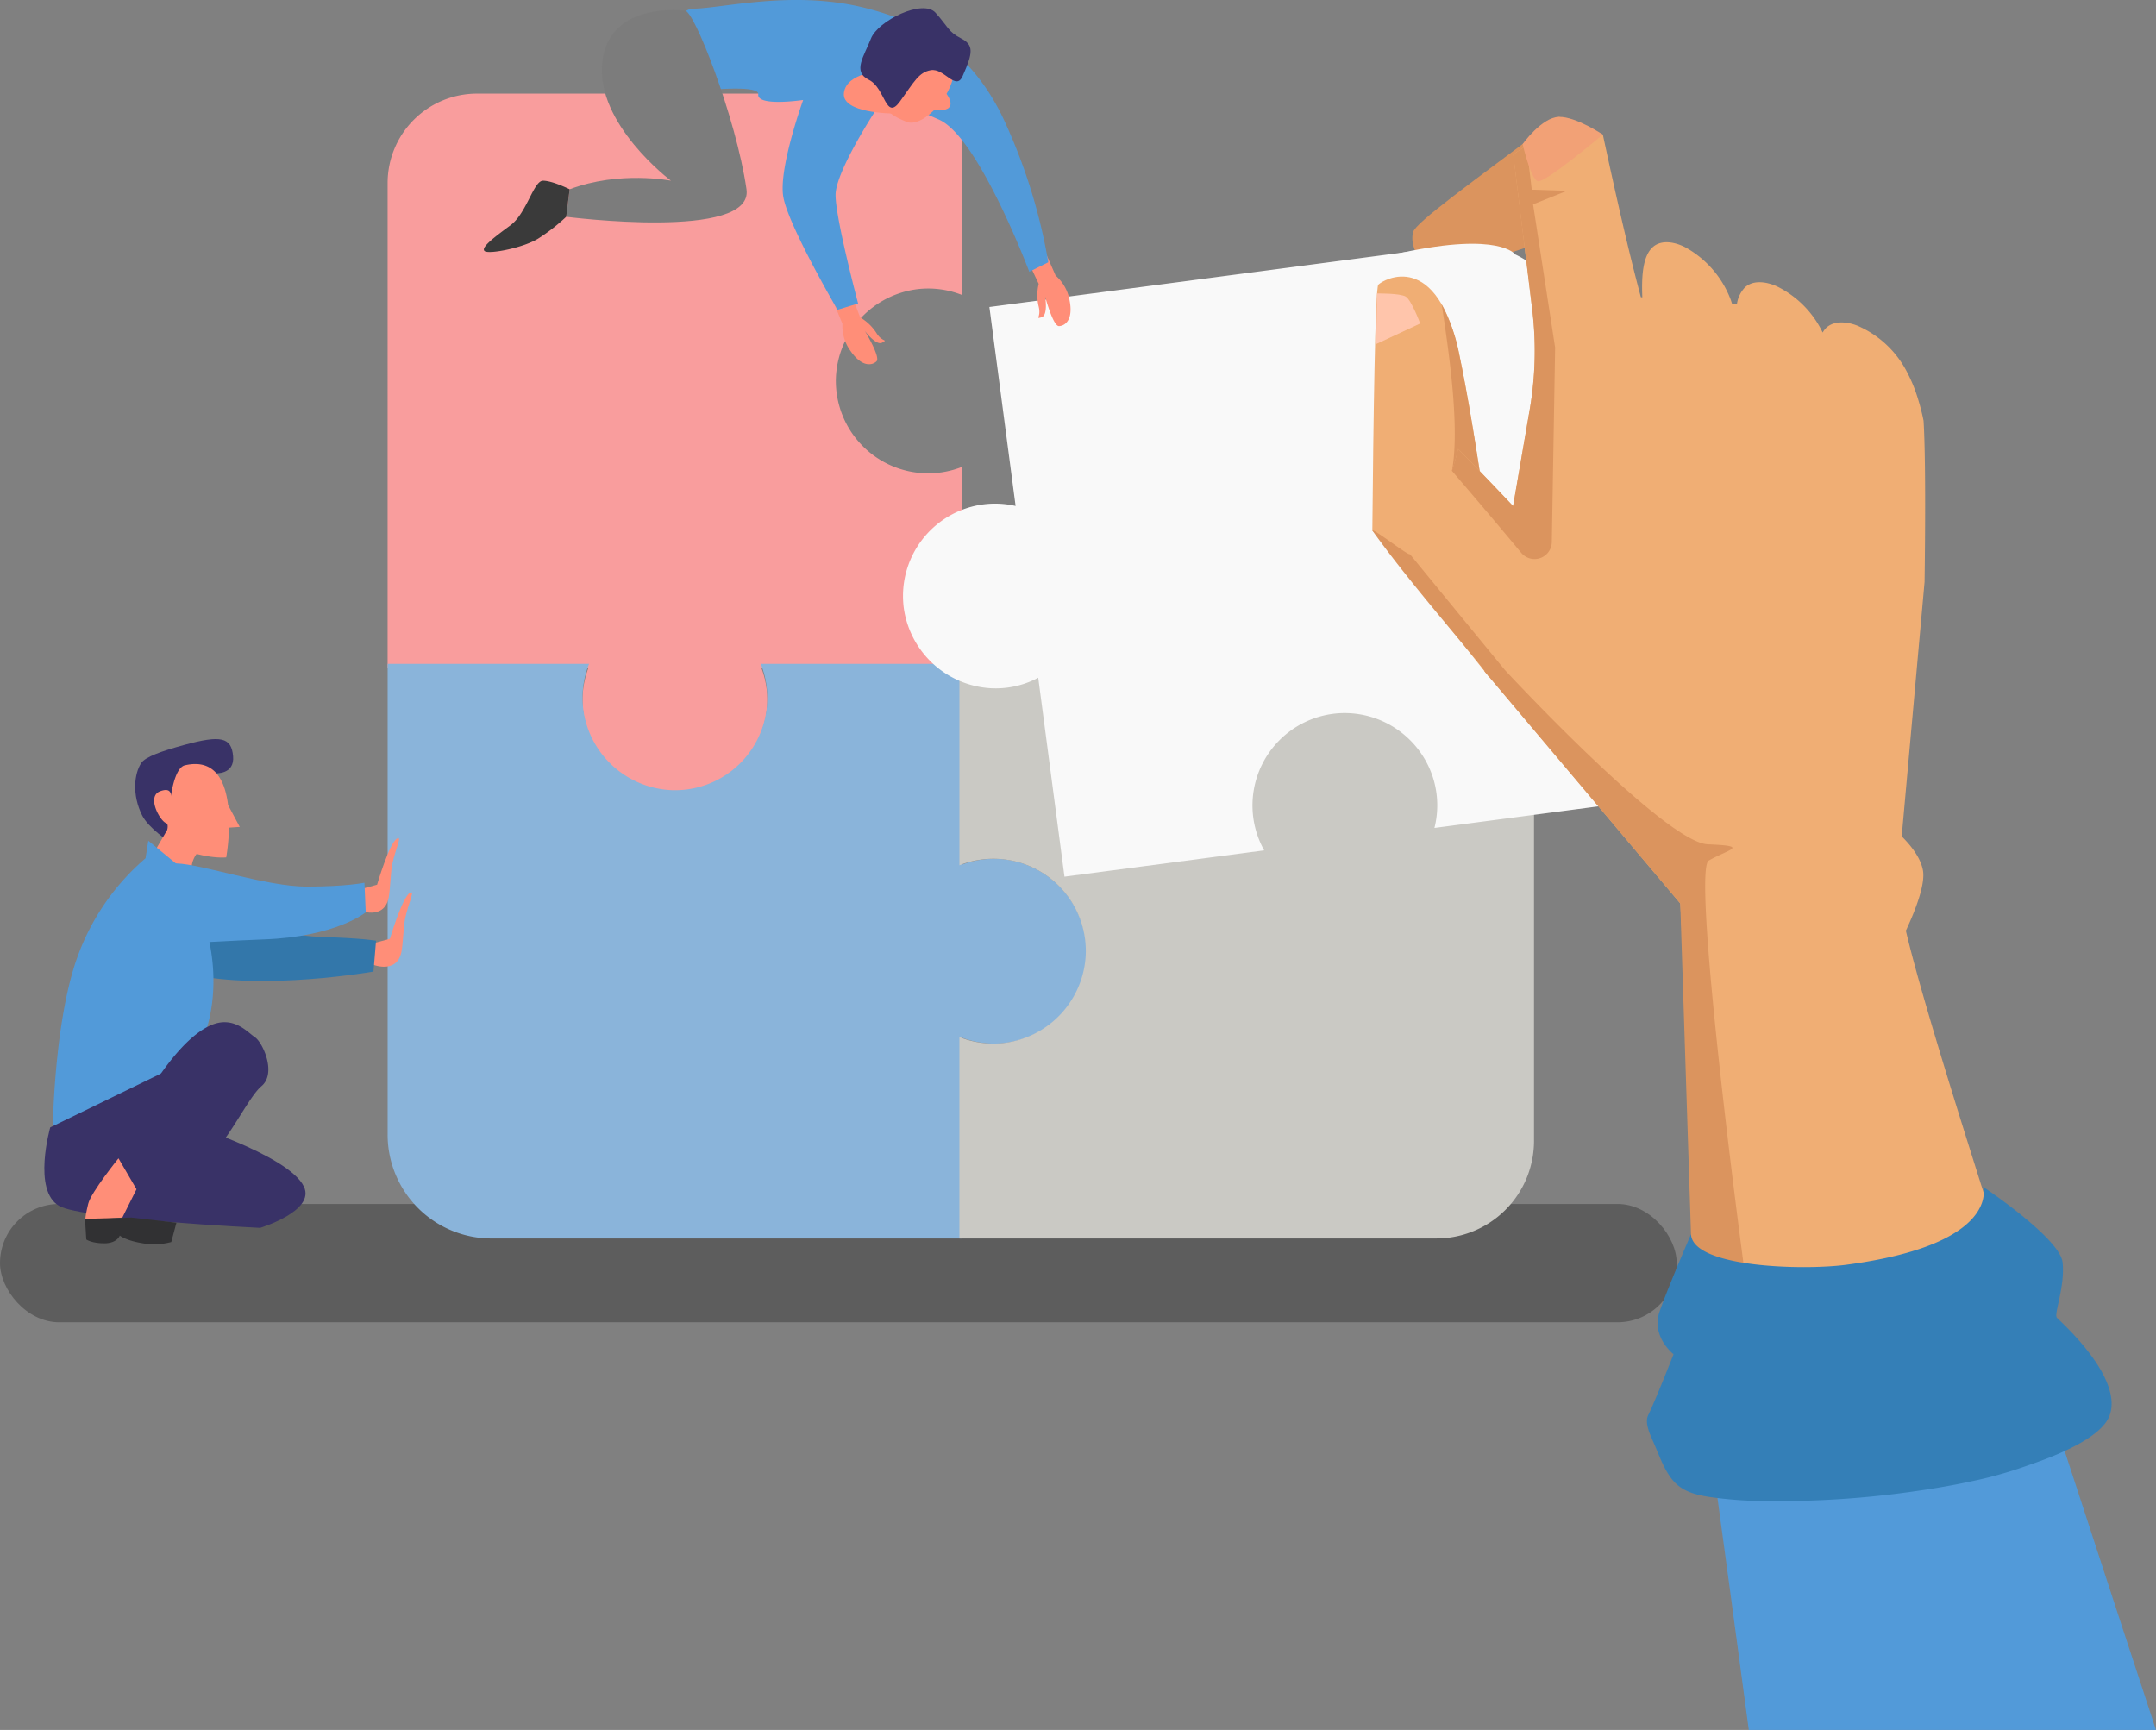 <svg xmlns="http://www.w3.org/2000/svg" width="467.214" height="374.886" viewBox="0 0 467.214 374.886"><rect x="0" y="0" width="467.214" height="374.886" fill="#808080" stroke="none"/><g transform="translate(-878.01 441.122)"><rect width="363.348" height="25.639" rx="12.82" transform="translate(1241.359 -154.584) rotate(-180)" opacity="0.27" style="isolation:isolate"/><path d="M981.382-420.835h105.146v43.653a19.9,19.9,0,0,0-9.389-1.313,20.189,20.189,0,0,0-17.989,19.322,20.022,20.022,0,0,0,20.013,20.62,19.941,19.941,0,0,0,7.365-1.417v43.654h-43.49a19.548,19.548,0,0,1,.885,10.642,20.231,20.231,0,0,1-19.48,16.269,20.022,20.022,0,0,1-20.2-20.022,19.855,19.855,0,0,1,1.253-6.889h-43.49V-401.462A19.374,19.374,0,0,1,981.382-420.835Z" fill="#f99d9d"/><path d="M962.009-195.253V-297.266h43.654a19.884,19.884,0,0,0-1.314,9.389,20.189,20.189,0,0,0,19.323,17.989,20.022,20.022,0,0,0,20.619-20.014,19.938,19.938,0,0,0-1.416-7.364h43.653v43.49a19.549,19.549,0,0,1,10.642-.886,20.232,20.232,0,0,1,16.269,19.481,20.022,20.022,0,0,1-20.021,20.2,19.857,19.857,0,0,1-6.89-1.253v43.49H984.515A22.507,22.507,0,0,1,962.009-195.253Z" fill="#8ab4da"/><path d="M1189.284-172.747H1085.917V-216.4a19.885,19.885,0,0,0,9.389,1.314A20.19,20.19,0,0,0,1113.3-234.41a20.022,20.022,0,0,0-20.014-20.619,19.935,19.935,0,0,0-7.364,1.416v-43.653h43.489a19.558,19.558,0,0,1-.885-10.642A20.232,20.232,0,0,1,1148-324.177a20.021,20.021,0,0,1,20.2,20.021,19.88,19.88,0,0,1-1.252,6.89h43.489V-193.9A21.151,21.151,0,0,1,1189.284-172.747Z" fill="#cac9c4"/><path d="M1218.763-368.907l13.374,101.5-43.279,5.7a19.916,19.916,0,0,0-.263-10.733,20.111,20.111,0,0,0-19.853-14.151,20.026,20.026,0,0,0-19.144,22.628,19.947,19.947,0,0,0,2.366,7.117l-43.279,5.7L1103-294.26a19.558,19.558,0,0,1-10.435,2.268,20.233,20.233,0,0,1-18.675-17.188,20.023,20.023,0,0,1,17.212-22.64,19.884,19.884,0,0,1,6.994.342l-5.681-43.116,101.5-13.374A22.142,22.142,0,0,1,1218.763-368.907Z" fill="#f9f9f9"/><path d="M1101.1-383.827l2,4.215a10.508,10.508,0,0,0-.024,4.841c.638,2.4-.837,2.82.638,2.4s.781-4.493.781-4.493,1.705,6.458,3.006,6.415,3.49-1.42,2.008-6.769a9.268,9.268,0,0,0-2.745-4.189L1104.751-386Z" fill="#ff8e78"/><path d="M1062.755-376.708l1.649,4.366a10.512,10.512,0,0,1,3.505,3.338c1.285,2.124,2.612,1.353,1.285,2.124s-3.779-2.554-3.779-2.554,3.471,5.707,2.537,6.615-3.442,1.53-6.269-3.247a9.28,9.28,0,0,1-1.115-4.884l-1.907-4.631Z" fill="#ff8e78"/><path d="M955.772-243.894s5.342,2.314,6.44-2.592c.347-1.552.451-5.813.806-7.419.767-3.469,2.179-6.178,1.017-5.488-1.7,1.01-4.31,9.987-4.31,9.987l-5.379,1.464Z" fill="#ff8e78"/><path d="M958.536-232.184s5.335,2.331,6.449-2.57c.353-1.552.471-5.812.831-7.417.779-3.466,2.2-6.171,1.035-5.484-1.7,1-4.343,9.972-4.343,9.972l-5.384,1.445Z" fill="#ff8e78"/><path d="M910.941-250.671c6.976-2.79,18.976,12,36.279,12.558,9.52.307,12.279.838,12.279.838l-.558,6.7s-24,4.186-39.628.558S903.964-247.88,910.941-250.671Z" fill="#37a"/><path d="M1067.906-417.4s-8.826,13.387-8.826,18.54,4.885,23.5,4.885,23.5l-4.465,1.374s-10.724-18.347-11.755-24.529,4.313-20.941,4.313-20.941-10.075,1.506-9.731-1.242-19.578,0-19.578,0-.344-18.547,5.495-18.547,21.1-3.978,36.417-.358c11.207,2.649,23,8.258,30.56,23.714a122.373,122.373,0,0,1,9.96,31.6l-4.121,2.061s-10.991-29.2-19.578-32.973S1072.534-419.592,1067.906-417.4Z" fill="#529ad9"/><path d="M924.615-273.554s4.279.372,3.907-3.721-2.655-4.592-10.6-2.419c-4.956,1.355-8.416,2.586-9.3,3.909-1.532,2.3-2.043,6.895.182,11.347,1.395,2.79,5.954,5.767,5.954,5.767Z" fill="#393267"/><path d="M921.266-256.81s-3.069,2.511-1.116,6.976l-9.488-5.3,3.907-6.7Z" fill="#ff8e78"/><path d="M923.22-237.834l-1.675-11.72-11.393-9.376-.607,3.794a50.885,50.885,0,0,0-14.79,21.488c-5.024,13.954-5.3,36.838-5.3,36.838L919.871-211.6S926.848-221.368,923.22-237.834Z" fill="#529ad9"/><path d="M890.848-179.787c5.059,2.891,43.535,4.744,43.535,4.744s12-3.628,9.488-8.93c-3.332-7.035-27.07-14.233-27.07-14.233l2.512-13.4L888.894-196.81S884.987-183.136,890.848-179.787Z" fill="#393267"/><path d="M916.243-254.02c5.586.17,19.535,5.024,28.186,5.024s12.558-.838,12.558-.838l.279,6.419s-6.418,5.3-22.046,5.861-22.6,1.953-25.954-1.675S907.034-254.3,916.243-254.02Z" fill="#529ad9"/><path d="M923.5-218.857c5.048-2.33,8.093,1.395,9.767,2.512s4.744,7.814,1.4,10.6-8.652,15.349-14.512,17.861a128.27,128.27,0,0,1-12.558,4.465s-3.07-4.744-5.861-4.744C901.731-188.159,912.615-213.834,923.5-218.857Z" fill="#393267"/><path d="M903.685-190.113s-5.963,7.387-6.558,9.843c-.953,3.93-.511,3.575-.511,3.575l7.906-.581,3.07-6.139Z" fill="#ff8e78"/><path d="M906.476-177.276l9.767,1.117-1.116,4.186a14.275,14.275,0,0,1-6.14.279c-3.628-.558-5.023-1.675-5.023-1.675s-.558,1.675-3.349,1.675-3.907-.837-3.907-.837L896.429-177Z" fill="#313133"/><path d="M1071.491-416.53s-11.163,0-10.6-4.465,8.344-4.789,8.344-4.789Z" fill="#ff8e78"/><path d="M1074.372-432.223c2.71,1.4.68,4.5.68,4.5s5.186-3.645,7.276-2.428c3.318,1.933,2.777,5.912.8,9.37.611.864,1.442,2.4.3,3.167a3.733,3.733,0,0,1-2.884.238c-2.026,2.06-4.371,3.313-6.023,2.667-5.245-2.05-4.819-3.67-6.754-6.782-.927-1.49,1.869-3.252,1.463-4.289C1068.711-427.111,1071.549-433.684,1074.372-432.223Z" fill="#ff8e78"/><path d="M1086.618-424.635c2.271-5.112,2.45-6.725-.374-8.186s-2.77-2.512-5.513-5.55-12.471,1.736-13.985,5.611-4.054,7.17-.455,8.934,3.625,9.01,6.742,4.691,4.076-6.313,6.668-6.774C1082.655-426.434,1085.13-421.286,1086.618-424.635Z" fill="#393267"/><path d="M1026.384-438.8s-16.372-2.233-17.86,11.162,14.883,25.675,14.883,25.675-11.163-2.233-21.953,1.86l-.744,5.954s40.682,5.247,39.069-5.954C1037.557-415.541,1028.259-439.4,1026.384-438.8Z" fill="#7c7c7c"/><path d="M1001.454-400.105s-3.721-1.86-5.768-1.86-3.535,7.069-7.069,9.674-6.512,4.837-5.582,5.581,8.563-.737,11.721-2.79a40.079,40.079,0,0,0,5.954-4.651Z" fill="#3a3a3a"/><path d="M912.706-269.656c2.857-1.071,2.306,1.4,2.306,1.4s.719-6.483,3.075-7.028c6.442-1.49,8.7,3.333,9.346,8.609l2.531,4.746-2.327.156a47.7,47.7,0,0,1-.6,6.449c-3.28.239-8.957-.932-12.279-3.349-1.42-1.032.269-3.7-.772-4.089C912.65-263.264,909.729-268.54,912.706-269.656Z" fill="#ff8e78"/><path d="M1345.224-66.236c-10.908-33.04-27.122-83.159-36.441-111.082l-64.7,16.069s7.861,57.221,12.9,95.013Z" fill="#529ad9"/><path d="M1215.839-415.793c-19.15,14.385-31.069,22.877-31.609,24.974-1.15,4.461,4.213,10.435,7.269,8.936l36.5-11.851c-.2-2.721-.481-5.464-.534-8.075C1225.889-409.253,1221.1-414.4,1215.839-415.793Z" fill="#db945e"/><path d="M1198.663-339c-1.295-8.513-2.791-17.416-4.376-25.048-4.81-23.149-16.443-16.553-17.593-15.385-.673.684-1.076,29.478-1.294,53.261l24.905,31.247L1198.663-339" fill="#f0ae74"/><path d="M1194.287-364.048a37.638,37.638,0,0,0-3.856-11.108c1.732,11.308,3.922,26.978,2.217,36.081,1.334-.981,4.767,1.138,6.015.075C1197.368-347.513,1195.872-356.416,1194.287-364.048Z" fill="#db945e"/><path d="M1176.41-377.526l-.175,10.957,9.534-4.449s-1.882-5.076-3.129-5.829S1176.41-377.526,1176.41-377.526Z" fill="#ffc5ab"/><path d="M1317.979-149.858c-.925-5.327-21.607-66.719-26.959-89.577,1.97-4.219,4.255-9.985,3.7-13.077-.5-2.779-2.673-5.458-4.6-7.37q2.477-27.567,4.952-55.135s.221-13.838.08-24.978c-.048-3.88-.141-7.432-.3-9.959a45.077,45.077,0,0,0-1.118-4.435,32.62,32.62,0,0,0-2.388-5.954,21.76,21.76,0,0,0-10.822-10.2c-2.263-.89-5.147-1.174-6.858.554a4.432,4.432,0,0,0-.674.935,21.483,21.483,0,0,0-9.943-10.027c-2.216-1-5.082-1.428-6.877.212a6.528,6.528,0,0,0-1.764,3.664l-1.043-.076c-.138-.372-.236-.757-.39-1.124a21.762,21.762,0,0,0-9.821-11.167c-2.17-1.1-5.014-1.65-6.879-.09-2.351,1.965-2.543,6.648-2.366,10.967l-.314-.023c-2.761-10.288-5.577-22.825-8.244-35.24a16.279,16.279,0,0,0-1.745-.374,23,23,0,0,0-17.655,4.727l4.1,33.523a74.435,74.435,0,0,1-.531,21.656l-3.612,20.963c-3.509-3.711-7.606-7.991-11.9-12.37a64.034,64.034,0,0,1-11.372,24.008c7.77,10.992,14.649,20.647,17.114,24.1l-.017.1.585.694.424.594.021-.067,41.38,49.062,5.421,99.227S1319.117-143.307,1317.979-149.858Z" fill="#f0ae74"/><path d="M1214.293-323.667l.718-42.131-4.781-31.041,7.334-2.935-7.614-.246-1.13-9.523a22.334,22.334,0,0,0-2.878,1.939l4.1,33.523a74.435,74.435,0,0,1-.531,21.656l-3.612,20.963c-3.509-3.711-7.606-7.991-11.9-12.37q-.586,2.388-1.347,4.757c5.83,6.774,11.144,13.1,15.023,17.758A3.746,3.746,0,0,0,1214.293-323.667Z" fill="#db945e"/><path d="M1248.307-254.642c4.276-2.438,9.087-3.142-.192-3.517s-43.943-37.719-43.943-37.719-11.133-13.551-20.631-25.157c-.3.408-7.829-5.535-8.141-5.137,7.769,10.991,21.871,26.994,24.337,30.451l-.017.1.585.694.424.594.021-.067,41.38,49.062,3.192,98.3a114.552,114.552,0,0,0,13.56,1.334C1255.477-167.525,1244.56-252.506,1248.307-254.642Z" fill="#db945e"/><path d="M1225.342-411.957s-5.8-3.9-9.5-3.836-7.875,5.894-7.875,5.894,1.732,7.533,3.268,8.047S1225.342-411.957,1225.342-411.957Z" fill="#f2a176"/><path d="M1335.18-134.417c2.98-8.358-10.765-20.388-11.44-21.169s1.809-6.749,1.24-11.987-17.2-16.35-17.2-16.35,3.812,12.465-29.721,16.881c-9.363,1.233-33.255.594-33.6-6.624,0,0-4.906,11.281-6.805,16.742s3.021,9.26,3.021,9.26-3.957,10.1-5.5,13.213c-.872,1.756.614,4.632,1.3,6.212,1.146,2.636,2.1,5.487,3.925,7.751,1.979,2.451,4.748,3.223,7.734,3.706a87.93,87.93,0,0,0,12.62.94,207.885,207.885,0,0,0,32.584-2.178c3.983-.568,7.951-1.249,11.884-2.1l.182-.041a88.573,88.573,0,0,0,12.183-3.456C1325.115-126.163,1333.584-129.943,1335.18-134.417Z" fill="#347fb7"/><path d="M1201.532-377.528,1206.35-386s-3.316-4.886-24.287-.41-1.061,2.493-1.061,2.493l16.467,8.757Z" fill="#f9f9f9"/></g></svg>